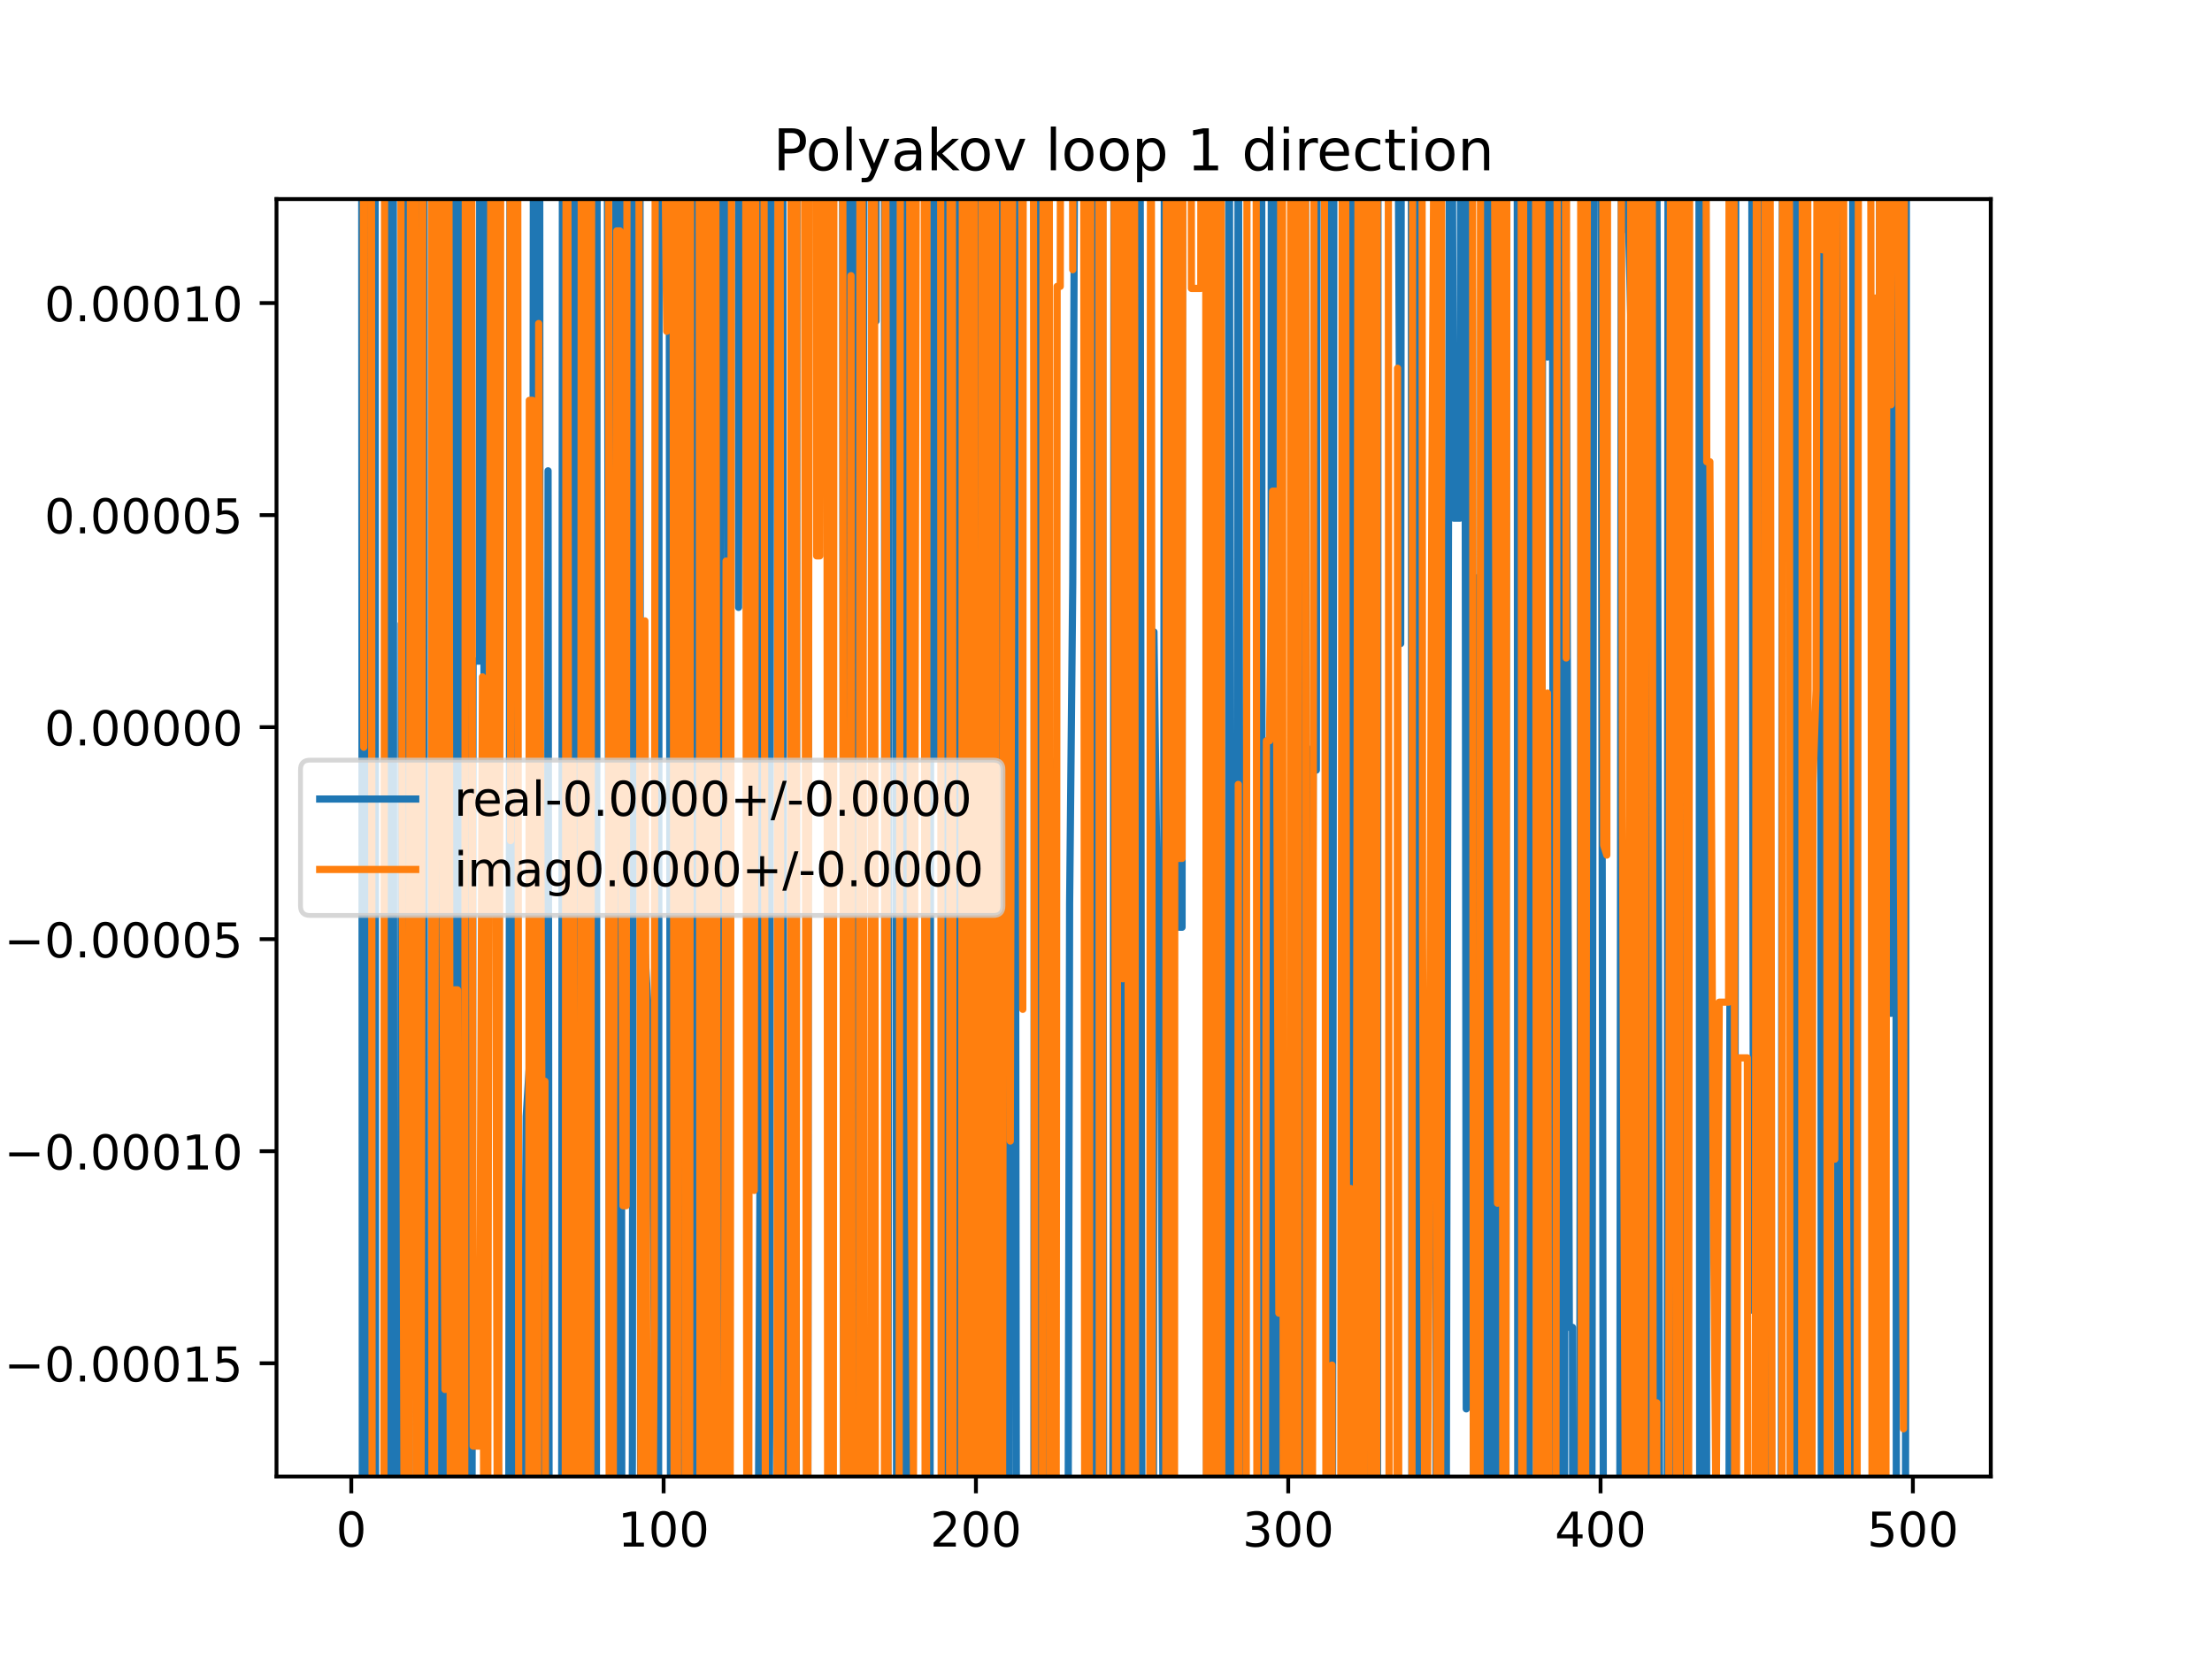<?xml version="1.0" encoding="utf-8" standalone="no"?>
<!DOCTYPE svg PUBLIC "-//W3C//DTD SVG 1.1//EN"
  "http://www.w3.org/Graphics/SVG/1.1/DTD/svg11.dtd">
<!-- Created with matplotlib (https://matplotlib.org/) -->
<svg height="345.6pt" version="1.1" viewBox="0 0 460.8 345.6" width="460.8pt" xmlns="http://www.w3.org/2000/svg" xmlns:xlink="http://www.w3.org/1999/xlink">
 <defs>
  <style type="text/css">
*{stroke-linecap:butt;stroke-linejoin:round;}
  </style>
 </defs>
 <g id="figure_1">
  <g id="patch_1">
   <path d="M 0 345.6 
L 460.8 345.6 
L 460.8 0 
L 0 0 
z
" style="fill:#ffffff;"/>
  </g>
  <g id="axes_1">
   <g id="patch_2">
    <path d="M 57.6 307.584 
L 414.72 307.584 
L 414.72 41.472 
L 57.6 41.472 
z
" style="fill:#ffffff;"/>
   </g>
   <g id="matplotlib.axis_1">
    <g id="xtick_1">
     <g id="line2d_1">
      <defs>
       <path d="M 0 0 
L 0 3.5 
" id="med8525b080" style="stroke:#000000;stroke-width:0.8;"/>
      </defs>
      <g>
       <use style="stroke:#000000;stroke-width:0.8;" x="73.182" xlink:href="#med8525b080" y="307.584"/>
      </g>
     </g>
     <g id="text_1">
      <!-- 0 -->
      <defs>
       <path d="M 31.781 66.406 
Q 24.172 66.406 20.328 58.906 
Q 16.5 51.422 16.5 36.375 
Q 16.5 21.391 20.328 13.891 
Q 24.172 6.391 31.781 6.391 
Q 39.453 6.391 43.281 13.891 
Q 47.125 21.391 47.125 36.375 
Q 47.125 51.422 43.281 58.906 
Q 39.453 66.406 31.781 66.406 
z
M 31.781 74.219 
Q 44.047 74.219 50.516 64.516 
Q 56.984 54.828 56.984 36.375 
Q 56.984 17.969 50.516 8.266 
Q 44.047 -1.422 31.781 -1.422 
Q 19.531 -1.422 13.062 8.266 
Q 6.594 17.969 6.594 36.375 
Q 6.594 54.828 13.062 64.516 
Q 19.531 74.219 31.781 74.219 
z
" id="DejaVuSans-48"/>
      </defs>
      <g transform="translate(70.001 322.182)scale(0.1 -0.1)">
       <use xlink:href="#DejaVuSans-48"/>
      </g>
     </g>
    </g>
    <g id="xtick_2">
     <g id="line2d_2">
      <g>
       <use style="stroke:#000000;stroke-width:0.8;" x="138.243" xlink:href="#med8525b080" y="307.584"/>
      </g>
     </g>
     <g id="text_2">
      <!-- 100 -->
      <defs>
       <path d="M 12.406 8.297 
L 28.516 8.297 
L 28.516 63.922 
L 10.984 60.406 
L 10.984 69.391 
L 28.422 72.906 
L 38.281 72.906 
L 38.281 8.297 
L 54.391 8.297 
L 54.391 0 
L 12.406 0 
z
" id="DejaVuSans-49"/>
      </defs>
      <g transform="translate(128.699 322.182)scale(0.1 -0.1)">
       <use xlink:href="#DejaVuSans-49"/>
       <use x="63.623" xlink:href="#DejaVuSans-48"/>
       <use x="127.246" xlink:href="#DejaVuSans-48"/>
      </g>
     </g>
    </g>
    <g id="xtick_3">
     <g id="line2d_3">
      <g>
       <use style="stroke:#000000;stroke-width:0.8;" x="203.304" xlink:href="#med8525b080" y="307.584"/>
      </g>
     </g>
     <g id="text_3">
      <!-- 200 -->
      <defs>
       <path d="M 19.188 8.297 
L 53.609 8.297 
L 53.609 0 
L 7.328 0 
L 7.328 8.297 
Q 12.938 14.109 22.625 23.891 
Q 32.328 33.688 34.812 36.531 
Q 39.547 41.844 41.422 45.531 
Q 43.312 49.219 43.312 52.781 
Q 43.312 58.594 39.234 62.25 
Q 35.156 65.922 28.609 65.922 
Q 23.969 65.922 18.812 64.312 
Q 13.672 62.703 7.812 59.422 
L 7.812 69.391 
Q 13.766 71.781 18.938 73 
Q 24.125 74.219 28.422 74.219 
Q 39.75 74.219 46.484 68.547 
Q 53.219 62.891 53.219 53.422 
Q 53.219 48.922 51.531 44.891 
Q 49.859 40.875 45.406 35.406 
Q 44.188 33.984 37.641 27.219 
Q 31.109 20.453 19.188 8.297 
z
" id="DejaVuSans-50"/>
      </defs>
      <g transform="translate(193.76 322.182)scale(0.1 -0.1)">
       <use xlink:href="#DejaVuSans-50"/>
       <use x="63.623" xlink:href="#DejaVuSans-48"/>
       <use x="127.246" xlink:href="#DejaVuSans-48"/>
      </g>
     </g>
    </g>
    <g id="xtick_4">
     <g id="line2d_4">
      <g>
       <use style="stroke:#000000;stroke-width:0.8;" x="268.365" xlink:href="#med8525b080" y="307.584"/>
      </g>
     </g>
     <g id="text_4">
      <!-- 300 -->
      <defs>
       <path d="M 40.578 39.312 
Q 47.656 37.797 51.625 33 
Q 55.609 28.219 55.609 21.188 
Q 55.609 10.406 48.188 4.484 
Q 40.766 -1.422 27.094 -1.422 
Q 22.516 -1.422 17.656 -0.516 
Q 12.797 0.391 7.625 2.203 
L 7.625 11.719 
Q 11.719 9.328 16.594 8.109 
Q 21.484 6.891 26.812 6.891 
Q 36.078 6.891 40.938 10.547 
Q 45.797 14.203 45.797 21.188 
Q 45.797 27.641 41.281 31.266 
Q 36.766 34.906 28.719 34.906 
L 20.219 34.906 
L 20.219 43.016 
L 29.109 43.016 
Q 36.375 43.016 40.234 45.922 
Q 44.094 48.828 44.094 54.297 
Q 44.094 59.906 40.109 62.906 
Q 36.141 65.922 28.719 65.922 
Q 24.656 65.922 20.016 65.031 
Q 15.375 64.156 9.812 62.312 
L 9.812 71.094 
Q 15.438 72.656 20.344 73.438 
Q 25.25 74.219 29.594 74.219 
Q 40.828 74.219 47.359 69.109 
Q 53.906 64.016 53.906 55.328 
Q 53.906 49.266 50.438 45.094 
Q 46.969 40.922 40.578 39.312 
z
" id="DejaVuSans-51"/>
      </defs>
      <g transform="translate(258.821 322.182)scale(0.1 -0.1)">
       <use xlink:href="#DejaVuSans-51"/>
       <use x="63.623" xlink:href="#DejaVuSans-48"/>
       <use x="127.246" xlink:href="#DejaVuSans-48"/>
      </g>
     </g>
    </g>
    <g id="xtick_5">
     <g id="line2d_5">
      <g>
       <use style="stroke:#000000;stroke-width:0.8;" x="333.426" xlink:href="#med8525b080" y="307.584"/>
      </g>
     </g>
     <g id="text_5">
      <!-- 400 -->
      <defs>
       <path d="M 37.797 64.312 
L 12.891 25.391 
L 37.797 25.391 
z
M 35.203 72.906 
L 47.609 72.906 
L 47.609 25.391 
L 58.016 25.391 
L 58.016 17.188 
L 47.609 17.188 
L 47.609 0 
L 37.797 0 
L 37.797 17.188 
L 4.891 17.188 
L 4.891 26.703 
z
" id="DejaVuSans-52"/>
      </defs>
      <g transform="translate(323.882 322.182)scale(0.1 -0.1)">
       <use xlink:href="#DejaVuSans-52"/>
       <use x="63.623" xlink:href="#DejaVuSans-48"/>
       <use x="127.246" xlink:href="#DejaVuSans-48"/>
      </g>
     </g>
    </g>
    <g id="xtick_6">
     <g id="line2d_6">
      <g>
       <use style="stroke:#000000;stroke-width:0.8;" x="398.487" xlink:href="#med8525b080" y="307.584"/>
      </g>
     </g>
     <g id="text_6">
      <!-- 500 -->
      <defs>
       <path d="M 10.797 72.906 
L 49.516 72.906 
L 49.516 64.594 
L 19.828 64.594 
L 19.828 46.734 
Q 21.969 47.469 24.109 47.828 
Q 26.266 48.188 28.422 48.188 
Q 40.625 48.188 47.75 41.5 
Q 54.891 34.812 54.891 23.391 
Q 54.891 11.625 47.562 5.094 
Q 40.234 -1.422 26.906 -1.422 
Q 22.312 -1.422 17.547 -0.641 
Q 12.797 0.141 7.719 1.703 
L 7.719 11.625 
Q 12.109 9.234 16.797 8.062 
Q 21.484 6.891 26.703 6.891 
Q 35.156 6.891 40.078 11.328 
Q 45.016 15.766 45.016 23.391 
Q 45.016 31 40.078 35.438 
Q 35.156 39.891 26.703 39.891 
Q 22.75 39.891 18.812 39.016 
Q 14.891 38.141 10.797 36.281 
z
" id="DejaVuSans-53"/>
      </defs>
      <g transform="translate(388.944 322.182)scale(0.1 -0.1)">
       <use xlink:href="#DejaVuSans-53"/>
       <use x="63.623" xlink:href="#DejaVuSans-48"/>
       <use x="127.246" xlink:href="#DejaVuSans-48"/>
      </g>
     </g>
    </g>
   </g>
   <g id="matplotlib.axis_2">
    <g id="ytick_1">
     <g id="line2d_7">
      <defs>
       <path d="M 0 0 
L -3.5 0 
" id="m24b469f196" style="stroke:#000000;stroke-width:0.8;"/>
      </defs>
      <g>
       <use style="stroke:#000000;stroke-width:0.8;" x="57.6" xlink:href="#m24b469f196" y="283.993"/>
      </g>
     </g>
     <g id="text_7">
      <!-- −0.00015 -->
      <defs>
       <path d="M 10.594 35.5 
L 73.188 35.5 
L 73.188 27.203 
L 10.594 27.203 
z
" id="DejaVuSans-8722"/>
       <path d="M 10.688 12.406 
L 21 12.406 
L 21 0 
L 10.688 0 
z
" id="DejaVuSans-46"/>
      </defs>
      <g transform="translate(0.867 287.793)scale(0.1 -0.1)">
       <use xlink:href="#DejaVuSans-8722"/>
       <use x="83.789" xlink:href="#DejaVuSans-48"/>
       <use x="147.412" xlink:href="#DejaVuSans-46"/>
       <use x="179.199" xlink:href="#DejaVuSans-48"/>
       <use x="242.822" xlink:href="#DejaVuSans-48"/>
       <use x="306.445" xlink:href="#DejaVuSans-48"/>
       <use x="370.068" xlink:href="#DejaVuSans-49"/>
       <use x="433.691" xlink:href="#DejaVuSans-53"/>
      </g>
     </g>
    </g>
    <g id="ytick_2">
     <g id="line2d_8">
      <g>
       <use style="stroke:#000000;stroke-width:0.8;" x="57.6" xlink:href="#m24b469f196" y="239.821"/>
      </g>
     </g>
     <g id="text_8">
      <!-- −0.00010 -->
      <g transform="translate(0.867 243.62)scale(0.1 -0.1)">
       <use xlink:href="#DejaVuSans-8722"/>
       <use x="83.789" xlink:href="#DejaVuSans-48"/>
       <use x="147.412" xlink:href="#DejaVuSans-46"/>
       <use x="179.199" xlink:href="#DejaVuSans-48"/>
       <use x="242.822" xlink:href="#DejaVuSans-48"/>
       <use x="306.445" xlink:href="#DejaVuSans-48"/>
       <use x="370.068" xlink:href="#DejaVuSans-49"/>
       <use x="433.691" xlink:href="#DejaVuSans-48"/>
      </g>
     </g>
    </g>
    <g id="ytick_3">
     <g id="line2d_9">
      <g>
       <use style="stroke:#000000;stroke-width:0.8;" x="57.6" xlink:href="#m24b469f196" y="195.648"/>
      </g>
     </g>
     <g id="text_9">
      <!-- −0.00005 -->
      <g transform="translate(0.867 199.447)scale(0.1 -0.1)">
       <use xlink:href="#DejaVuSans-8722"/>
       <use x="83.789" xlink:href="#DejaVuSans-48"/>
       <use x="147.412" xlink:href="#DejaVuSans-46"/>
       <use x="179.199" xlink:href="#DejaVuSans-48"/>
       <use x="242.822" xlink:href="#DejaVuSans-48"/>
       <use x="306.445" xlink:href="#DejaVuSans-48"/>
       <use x="370.068" xlink:href="#DejaVuSans-48"/>
       <use x="433.691" xlink:href="#DejaVuSans-53"/>
      </g>
     </g>
    </g>
    <g id="ytick_4">
     <g id="line2d_10">
      <g>
       <use style="stroke:#000000;stroke-width:0.8;" x="57.6" xlink:href="#m24b469f196" y="151.476"/>
      </g>
     </g>
     <g id="text_10">
      <!-- 0.00000 -->
      <g transform="translate(9.247 155.275)scale(0.1 -0.1)">
       <use xlink:href="#DejaVuSans-48"/>
       <use x="63.623" xlink:href="#DejaVuSans-46"/>
       <use x="95.41" xlink:href="#DejaVuSans-48"/>
       <use x="159.033" xlink:href="#DejaVuSans-48"/>
       <use x="222.656" xlink:href="#DejaVuSans-48"/>
       <use x="286.279" xlink:href="#DejaVuSans-48"/>
       <use x="349.902" xlink:href="#DejaVuSans-48"/>
      </g>
     </g>
    </g>
    <g id="ytick_5">
     <g id="line2d_11">
      <g>
       <use style="stroke:#000000;stroke-width:0.8;" x="57.6" xlink:href="#m24b469f196" y="107.303"/>
      </g>
     </g>
     <g id="text_11">
      <!-- 0.00005 -->
      <g transform="translate(9.247 111.102)scale(0.1 -0.1)">
       <use xlink:href="#DejaVuSans-48"/>
       <use x="63.623" xlink:href="#DejaVuSans-46"/>
       <use x="95.41" xlink:href="#DejaVuSans-48"/>
       <use x="159.033" xlink:href="#DejaVuSans-48"/>
       <use x="222.656" xlink:href="#DejaVuSans-48"/>
       <use x="286.279" xlink:href="#DejaVuSans-48"/>
       <use x="349.902" xlink:href="#DejaVuSans-53"/>
      </g>
     </g>
    </g>
    <g id="ytick_6">
     <g id="line2d_12">
      <g>
       <use style="stroke:#000000;stroke-width:0.8;" x="57.6" xlink:href="#m24b469f196" y="63.13"/>
      </g>
     </g>
     <g id="text_12">
      <!-- 0.00010 -->
      <g transform="translate(9.247 66.93)scale(0.1 -0.1)">
       <use xlink:href="#DejaVuSans-48"/>
       <use x="63.623" xlink:href="#DejaVuSans-46"/>
       <use x="95.41" xlink:href="#DejaVuSans-48"/>
       <use x="159.033" xlink:href="#DejaVuSans-48"/>
       <use x="222.656" xlink:href="#DejaVuSans-48"/>
       <use x="286.279" xlink:href="#DejaVuSans-49"/>
       <use x="349.902" xlink:href="#DejaVuSans-48"/>
      </g>
     </g>
    </g>
   </g>
   <g id="line2d_13">
    <path clip-path="url(#pf7314d7f8f)" d="M 74.463 -1 
L 74.483 26.223 
L 74.519 -1 
M 75.34 -1 
L 75.494 346.6 
M 76.093 346.6 
L 76.257 -1 
M 76.838 -1 
L 77.086 231.935 
L 77.2 -1 
M 78.131 -1 
L 78.256 346.6 
M 80.174 346.6 
L 80.339 223.188 
L 80.518 346.6 
M 81.128 346.6 
L 81.276 -1 
M 81.931 -1 
L 82.05 346.6 
M 83.439 346.6 
L 83.592 129.947 
L 84.061 346.6 
M 84.352 346.6 
L 84.808 -1 
M 84.957 -1 
L 85.296 346.6 
M 87.239 346.6 
L 87.387 -1 
M 88.329 -1 
L 88.43 346.6 
M 89.871 346.6 
L 90.064 -1 
M 91.303 -1 
L 91.523 346.6 
M 92.509 346.6 
L 92.7 139.36 
L 92.903 346.6 
M 94.126 346.6 
L 94.315 -1 
M 95.548 -1 
L 95.685 346.6 
M 96.635 346.6 
L 96.833 -1 
M 97.598 -1 
L 97.76 346.6 
M 98.296 346.6 
L 98.556 137.725 
L 99.857 137.725 
L 99.957 -1 
M 100.769 -1 
L 100.888 346.6 
M 101.395 346.6 
L 101.499 -1 
M 103.612 -1 
L 103.761 302.514 
L 104.411 337.564 
L 104.42 346.6 
M 105.967 346.6 
L 106.276 -1 
M 106.936 -1 
L 107.014 12.348 
L 107.441 346.6 
M 108.236 346.6 
L 108.315 322.402 
L 108.966 322.402 
L 109.616 232.576 
L 110.267 222.177 
L 110.918 222.177 
L 111.147 -1 
M 112.418 -1 
L 112.586 346.6 
M 113.977 346.6 
L 114.171 98.082 
L 114.412 346.6 
M 116.994 346.6 
L 117.176 -1 
M 118.757 -1 
L 119.005 346.6 
M 119.604 346.6 
L 119.757 -1 
M 120.317 -1 
L 120.481 346.6 
M 122.423 346.6 
L 122.537 -1 
M 123.417 -1 
L 123.622 346.6 
M 124.221 346.6 
L 124.415 -1 
M 126.467 -1 
L 127.067 346.6 
M 128.104 346.6 
L 128.303 -1 
M 129.331 -1 
L 129.545 346.6 
M 131.508 346.6 
L 131.737 304.28 
L 131.95 -1 
M 133.313 -1 
L 133.466 346.6 
M 134.193 346.6 
L 134.339 197.904 
L 134.99 209.793 
L 135.641 209.793 
L 136.291 277.356 
L 136.352 346.6 
M 137.186 346.6 
L 137.312 -1 
M 139.368 -1 
L 139.707 346.6 
M 141.385 346.6 
L 141.496 192.931 
L 142.147 76.354 
L 142.33 346.6 
M 144.005 346.6 
L 144.099 324.279 
L 144.214 346.6 
M 144.875 346.6 
L 145.297 -1 
M 145.494 -1 
L 145.88 346.6 
M 146.214 346.6 
L 146.586 -1 
M 146.892 -1 
L 147.439 346.6 
M 150.014 346.6 
L 150.26 -1 
M 151.612 -1 
L 151.84 346.6 
M 151.957 346.6 
L 152.132 -1 
M 153.772 -1 
L 153.858 126.529 
L 154.055 -1 
M 155.654 -1 
L 155.81 282.866 
L 155.999 346.6 
M 157.853 346.6 
L 158.412 224.71 
L 158.7 -1 
M 159.328 -1 
L 159.653 346.6 
M 160.073 346.6 
L 160.364 294.244 
L 160.555 -1 
M 162.031 -1 
L 162.21 346.6 
M 162.512 346.6 
L 162.845 -1 
M 163.057 -1 
L 163.305 346.6 
M 164.739 346.6 
L 164.918 5.313 
L 165.216 346.6 
M 165.82 346.6 
L 166.037 -1 
M 167.82 -1 
L 168.07 346.6 
M 168.266 346.6 
L 168.501 -1 
M 175.52 -1 
L 175.777 346.6 
M 176.138 346.6 
L 176.341 -1 
M 177.667 -1 
L 177.927 346.6 
M 179.14 346.6 
L 179.882 86.739 
L 180.045 -1 
M 182.296 -1 
L 182.485 66.897 
L 182.528 -1 
M 184.244 -1 
L 184.367 346.6 
M 184.859 346.6 
L 185.087 240.458 
L 185.193 -1 
M 186.614 -1 
L 186.781 346.6 
M 187.662 346.6 
L 187.69 322.752 
L 187.733 346.6 
M 188.584 346.6 
L 188.84 -1 
M 189.104 -1 
L 189.297 346.6 
M 193.733 346.6 
L 193.94 -1 
M 194.671 -1 
L 194.846 157.683 
L 195.497 157.683 
L 195.642 -1 
M 196.466 -1 
L 196.667 346.6 
M 196.877 346.6 
L 196.997 -1 
M 197.892 -1 
L 198.01 346.6 
M 198.914 346.6 
L 199.036 -1 
M 200.331 -1 
L 200.446 346.6 
M 200.933 346.6 
L 201.037 -1 
M 202.351 -1 
L 202.563 346.6 
M 203.461 346.6 
L 203.937 -1 
M 205.63 -1 
L 205.762 346.6 
M 206.995 346.6 
L 207.183 -1 
M 208.391 -1 
L 208.765 346.6 
M 210.179 346.6 
L 210.273 -1 
M 211.338 -1 
L 211.764 346.6 
M 215.361 346.6 
L 215.51 -1 
M 215.833 -1 
L 215.995 346.6 
M 217.394 346.6 
L 217.505 -1 
M 217.879 -1 
L 218.137 346.6 
M 218.584 346.6 
L 218.919 158.569 
L 219.343 346.6 
M 222.444 346.6 
L 222.822 188.203 
L 223.473 121.334 
L 223.992 -1 
M 227.421 -1 
L 227.93 346.6 
M 228.081 346.6 
L 228.363 -1 
M 229.673 -1 
L 229.933 346.6 
M 231.693 346.6 
L 231.931 253.348 
L 232.077 -1 
M 233.612 -1 
L 234 346.6 
M 234.94 346.6 
L 235.157 -1 
M 235.28 -1 
L 235.835 254.128 
L 235.956 -1 
M 237.476 -1 
L 237.922 346.6 
M 240.275 346.6 
L 240.389 131.639 
L 241.04 184.182 
L 241.69 184.182 
L 242.341 330.811 
L 242.572 -1 
M 243.231 -1 
L 243.37 346.6 
M 243.876 346.6 
L 243.996 -1 
M 244.914 -1 
L 244.943 40.303 
L 245.594 193.157 
L 246.244 193.157 
L 246.339 -1 
M 248.178 -1 
L 248.196 31.019 
L 250.148 31.019 
L 250.173 -1 
M 251.211 -1 
L 251.386 346.6 
M 251.565 346.6 
L 251.887 -1 
M 253.405 -1 
L 253.768 346.6 
M 255.843 346.6 
L 255.975 -1 
M 256.089 -1 
L 256.475 346.6 
M 257.512 346.6 
L 257.955 0.082 
L 258.537 346.6 
M 258.77 346.6 
L 259.257 224.453 
L 259.439 346.6 
M 262.045 346.6 
L 262.182 -1 
M 262.827 -1 
L 262.96 346.6 
M 264.695 346.6 
L 264.858 -1 
M 265.988 -1 
L 266.132 346.6 
M 266.71 346.6 
L 266.863 -1 
M 269.125 -1 
L 269.369 346.6 
M 271.105 346.6 
L 271.412 -1 
M 271.902 -1 
L 272.269 299.483 
L 272.438 346.6 
M 273.188 346.6 
L 273.57 155.695 
L 274.221 160.433 
L 274.417 -1 
M 276.332 -1 
L 276.823 307.968 
L 277.004 346.6 
M 277.569 346.6 
L 277.899 -1 
M 279.682 -1 
L 279.934 346.6 
M 280.256 346.6 
L 280.574 -1 
M 280.847 -1 
L 281.098 346.6 
M 281.749 346.6 
L 282.077 -1 
M 283.139 -1 
L 283.329 286.109 
L 283.586 -1 
M 284.576 -1 
L 285.06 346.6 
M 285.379 346.6 
L 285.593 -1 
M 286.09 -1 
L 286.191 346.6 
M 286.965 346.6 
L 287.063 -1 
M 291.123 -1 
L 291.137 0.295 
L 291.787 134.063 
L 291.938 -1 
M 293.991 -1 
L 294.141 346.6 
M 295.382 346.6 
L 295.588 -1 
M 295.942 -1 
L 296.409 346.6 
M 299.112 346.6 
L 299.36 -1 
M 299.929 -1 
L 300.365 346.6 
M 301.224 346.6 
L 301.546 185.516 
L 302.039 -1 
M 302.428 -1 
L 302.848 107.948 
L 304.149 107.948 
L 304.326 -1 
M 305.123 -1 
L 305.45 293.496 
L 305.917 -1 
M 306.504 -1 
L 306.751 69.658 
L 306.966 346.6 
M 307.865 346.6 
L 308.052 120.234 
L 308.213 346.6 
M 309.62 346.6 
L 309.754 -1 
M 310.947 -1 
L 311.103 346.6 
M 311.566 346.6 
L 311.767 -1 
M 312.686 -1 
L 312.833 346.6 
M 313.699 346.6 
L 313.852 -1 
M 316.061 -1 
L 316.193 346.6 
M 316.898 346.6 
L 317.059 -1 
M 318.214 -1 
L 318.381 346.6 
M 318.583 346.6 
L 318.834 -1 
M 320.691 -1 
L 321.065 306.256 
L 321.407 -1 
M 322.226 -1 
L 322.366 74.385 
L 322.464 -1 
M 323.376 -1 
L 323.667 343.554 
L 323.959 -1 
M 325.236 -1 
L 325.48 346.6 
M 325.886 346.6 
L 326.27 60.921 
L 326.92 276.505 
L 327.571 276.505 
L 327.653 346.6 
M 329.039 346.6 
L 329.478 -1 
M 329.538 -1 
L 329.693 346.6 
M 331.573 346.6 
L 332.068 -1 
M 333.456 -1 
L 334.055 346.6 
M 337.403 346.6 
L 337.795 -1 
M 338.482 -1 
L 338.631 47.804 
L 339.282 47.804 
L 339.932 74.414 
L 340.541 346.6 
M 341.763 346.6 
L 342.028 -1 
M 342.901 -1 
L 343.094 346.6 
M 343.279 346.6 
L 343.478 -1 
M 344.202 -1 
L 344.404 346.6 
M 344.682 346.6 
L 345.137 16.098 
L 345.779 346.6 
M 347.308 346.6 
L 347.494 -1 
M 347.992 -1 
L 348.184 346.6 
M 348.589 346.6 
L 348.772 -1 
M 349.378 -1 
L 349.609 346.6 
M 351.254 346.6 
L 351.447 -1 
M 353.916 -1 
L 354.094 346.6 
M 354.378 346.6 
L 354.533 -1 
M 355.344 -1 
L 355.535 346.6 
M 360.125 346.6 
L 360.747 -1 
M 360.757 -1 
L 361.402 308.302 
L 361.614 -1 
M 364.879 -1 
L 365.306 273.069 
L 365.657 -1 
M 366.186 -1 
L 366.526 346.6 
M 366.665 346.6 
L 366.905 -1 
M 367.754 -1 
L 367.909 159.156 
L 368.219 346.6 
M 371.054 346.6 
L 371.333 -1 
M 373.24 -1 
L 373.651 346.6 
M 373.909 346.6 
L 374.415 11.304 
L 375.065 11.304 
L 375.158 -1 
M 379.189 -1 
L 379.438 346.6 
M 379.99 346.6 
L 380.27 155.171 
L 380.921 66.256 
L 381.205 346.6 
M 382.756 346.6 
L 382.873 44.904 
L 383.128 346.6 
M 383.766 346.6 
L 383.946 -1 
M 385.935 -1 
L 386.104 346.6 
M 391.421 346.6 
L 391.569 -1 
M 392.434 -1 
L 392.596 346.6 
M 392.692 346.6 
L 392.966 -1 
M 393.708 -1 
L 393.933 211.092 
L 394.091 -1 
M 394.891 -1 
L 395.054 346.6 
M 396.936 346.6 
L 397.152 -1 
L 397.152 -1 
" style="fill:none;stroke:#1f77b4;stroke-linecap:square;stroke-width:1.5;"/>
   </g>
   <g id="line2d_14">
    <path clip-path="url(#pf7314d7f8f)" d="M 75.683 -1 
L 75.785 155.665 
L 75.918 -1 
M 77.366 -1 
L 77.531 346.6 
M 79.955 346.6 
L 80.132 -1 
M 83.484 -1 
L 83.592 99.917 
L 84.257 346.6 
M 85.205 346.6 
L 85.536 -1 
M 86.52 -1 
L 86.805 346.6 
M 87.66 346.6 
L 88.127 -1 
M 89.887 -1 
L 89.993 346.6 
M 90.482 346.6 
L 90.896 -1 
M 91.863 -1 
L 92.05 149.98 
L 92.7 289.453 
L 93.137 -1 
M 93.491 -1 
L 93.834 346.6 
M 94.358 346.6 
L 94.652 206.208 
L 95.303 206.208 
L 95.891 346.6 
M 96.795 346.6 
L 96.954 -1 
M 98.24 -1 
L 98.556 301.252 
L 99.857 301.252 
L 100.508 141.003 
L 100.797 346.6 
M 101.561 346.6 
L 101.809 188.852 
L 102.351 -1 
M 102.638 -1 
L 103.11 99.256 
L 103.644 346.6 
M 103.841 346.6 
L 104.351 -1 
M 106.255 -1 
L 106.363 175.118 
L 106.794 -1 
M 107.83 -1 
L 108.078 346.6 
M 110.139 346.6 
L 110.267 83.403 
L 110.918 83.403 
L 111.145 346.6 
M 111.982 346.6 
L 112.219 67.396 
L 112.869 225.242 
L 113.52 225.242 
L 113.682 346.6 
M 117.739 346.6 
L 117.938 -1 
M 118.269 -1 
L 118.553 346.6 
M 119.069 346.6 
L 119.375 158.689 
L 119.787 346.6 
M 120.923 346.6 
L 121.109 -1 
M 122.164 -1 
L 122.323 346.6 
M 123.048 346.6 
L 123.267 -1 
M 126.761 -1 
L 126.922 346.6 
M 127.725 346.6 
L 127.833 233.596 
L 128.484 48.105 
L 129.135 48.105 
L 129.785 251.176 
L 130.436 251.176 
L 130.641 -1 
M 133.058 -1 
L 133.563 346.6 
M 133.874 346.6 
L 134.339 129.338 
L 134.895 346.6 
M 135.867 346.6 
L 136.291 276.369 
L 136.514 -1 
M 137.587 -1 
L 137.593 3.881 
L 138.243 3.881 
L 138.894 69.012 
L 138.974 -1 
M 140.192 -1 
L 140.195 1.624 
L 140.455 346.6 
M 141.133 346.6 
L 141.326 -1 
M 142.552 -1 
L 142.753 346.6 
M 143.644 346.6 
L 143.866 -1 
M 145.64 -1 
L 145.842 346.6 
M 146.245 346.6 
L 146.433 -1 
M 147.267 -1 
L 147.651 346.6 
M 148.205 346.6 
L 148.424 -1 
M 149.077 -1 
L 149.511 346.6 
M 150.84 346.6 
L 151.255 116.882 
L 151.617 346.6 
M 152.083 346.6 
L 152.418 -1 
M 154.358 -1 
L 154.508 10.713 
L 154.538 -1 
M 155.336 -1 
L 155.587 346.6 
M 155.972 346.6 
L 156.156 -1 
M 156.915 -1 
L 157.111 247.981 
L 157.5 -1 
M 159.134 -1 
L 159.461 346.6 
M 161.833 346.6 
L 162.097 -1 
M 162.497 -1 
L 162.716 346.6 
M 164.635 346.6 
L 164.795 -1 
M 165.092 -1 
L 165.318 346.6 
M 165.813 346.6 
L 166.033 -1 
M 167.559 -1 
L 168.051 346.6 
M 168.252 346.6 
L 168.581 -1 
M 170.003 -1 
L 170.123 115.798 
L 170.774 115.798 
L 170.961 -1 
M 172.236 -1 
L 172.431 346.6 
M 173.585 346.6 
L 173.724 -1 
M 175.552 -1 
L 175.765 346.6 
M 176.879 346.6 
L 177.28 57.426 
L 177.568 346.6 
M 178.991 346.6 
L 179.157 -1 
M 179.53 -1 
L 179.882 182.828 
L 180.026 346.6 
M 181.435 346.6 
L 181.587 -1 
M 182.159 -1 
L 182.359 346.6 
M 184.224 346.6 
L 184.421 -1 
M 184.482 -1 
L 185.057 346.6 
M 187.275 346.6 
L 187.582 -1 
M 189.499 -1 
L 189.641 219.1 
L 190.292 307.278 
L 190.952 -1 
M 192.522 -1 
L 192.736 346.6 
M 192.996 346.6 
L 193.133 -1 
M 194.177 -1 
L 194.196 30.63 
L 194.213 -1 
M 195.946 -1 
L 196.078 346.6 
M 197.811 346.6 
L 197.929 -1 
M 198.383 -1 
L 198.581 346.6 
M 200.306 346.6 
L 200.49 -1 
M 200.947 -1 
L 201.16 346.6 
M 202.263 346.6 
L 202.397 -1 
M 202.902 -1 
L 203.032 346.6 
M 204.218 346.6 
L 204.565 -1 
M 205.299 -1 
L 205.67 346.6 
M 206.208 346.6 
L 206.557 89.881 
L 206.83 -1 
M 207.333 -1 
L 207.678 346.6 
M 208.807 346.6 
L 209.216 -1 
M 210.31 -1 
L 210.461 237.705 
L 211.046 -1 
M 212.825 -1 
L 213.063 210.26 
L 213.161 -1 
M 215.26 -1 
L 215.618 346.6 
M 217.146 346.6 
L 217.293 -1 
M 218.571 -1 
L 218.719 346.6 
M 219.993 346.6 
L 220.22 59.659 
L 220.871 59.659 
L 220.954 -1 
M 223.38 -1 
L 223.473 56.187 
L 223.538 -1 
M 225.744 -1 
L 225.98 346.6 
M 226.881 346.6 
L 227.264 -1 
M 228.924 -1 
L 229.012 346.6 
M 229.7 346.6 
L 229.803 -1 
M 232.065 -1 
L 232.431 346.6 
M 232.683 346.6 
L 232.93 -1 
M 233.672 -1 
L 233.883 203.9 
L 234.069 -1 
M 234.881 -1 
L 235.117 346.6 
M 235.232 346.6 
L 235.402 -1 
M 236.318 -1 
L 236.606 346.6 
M 239.503 346.6 
L 239.687 -1 
M 239.819 -1 
L 240.107 346.6 
M 242.845 346.6 
L 242.976 -1 
M 243.556 -1 
L 243.642 5.318 
L 243.816 346.6 
M 244.655 346.6 
L 244.79 -1 
M 245.39 -1 
L 245.594 178.819 
L 246.244 178.819 
L 246.443 -1 
M 248.112 -1 
L 248.196 60.082 
L 250.148 60.082 
L 250.194 -1 
M 251.163 -1 
L 251.321 346.6 
M 251.696 346.6 
L 252 -1 
M 252.164 -1 
L 252.357 346.6 
M 253.523 346.6 
L 253.677 -1 
M 254.391 -1 
L 254.53 346.6 
M 257.819 346.6 
L 257.955 163.408 
L 258.09 346.6 
M 259.592 346.6 
L 259.787 -1 
M 261.672 -1 
L 261.852 346.6 
M 263.56 346.6 
L 263.811 154.324 
L 264.462 154.324 
L 265.112 102.322 
L 265.763 102.322 
L 266.413 273.556 
L 266.862 -1 
M 267.137 -1 
L 267.343 346.6 
M 268.701 346.6 
L 268.886 -1 
M 269.211 -1 
L 269.49 346.6 
M 270.351 346.6 
L 270.593 -1 
M 271.93 -1 
L 272.176 346.6 
M 273.375 346.6 
L 273.769 -1 
M 275.86 -1 
L 276.254 346.6 
M 277.382 346.6 
L 277.474 284.37 
L 277.535 346.6 
M 279.275 346.6 
L 279.646 -1 
M 280.313 -1 
L 280.567 346.6 
M 281.175 346.6 
L 281.377 247.588 
L 281.551 346.6 
M 282.42 346.6 
L 282.959 -1 
M 283.57 -1 
L 283.945 346.6 
M 284.02 346.6 
L 284.452 -1 
M 285.444 -1 
L 285.595 346.6 
M 286.811 346.6 
L 286.929 -1 
M 289.199 -1 
L 289.384 346.6 
M 290.996 346.6 
L 291.137 76.714 
L 291.414 346.6 
M 294.126 346.6 
L 294.286 -1 
M 296.226 -1 
L 296.341 193.258 
L 296.903 346.6 
M 297.148 346.6 
L 297.643 269.525 
L 298.293 100.999 
L 298.887 -1 
M 298.954 -1 
L 299.325 346.6 
M 300.049 346.6 
L 300.245 237.288 
L 300.332 -1 
M 306.729 -1 
L 306.751 8.013 
L 306.945 346.6 
M 308.322 346.6 
L 308.426 -1 
M 311.279 -1 
L 311.305 17.103 
L 311.956 250.653 
L 312.09 -1 
M 312.944 -1 
L 313.064 346.6 
M 313.663 346.6 
L 313.932 -1 
M 316.882 -1 
L 317.036 346.6 
M 317.274 346.6 
L 317.411 -1 
M 319.879 -1 
L 320.082 346.6 
M 320.756 346.6 
L 320.964 -1 
M 321.159 -1 
L 321.356 346.6 
M 322.209 346.6 
L 322.366 144.386 
L 322.646 346.6 
M 324.09 346.6 
L 324.427 -1 
M 326.073 -1 
L 326.27 137.069 
L 326.374 -1 
M 329.271 -1 
L 329.45 346.6 
M 330.272 346.6 
L 330.728 -1 
M 331.357 -1 
L 331.474 15.188 
L 331.599 -1 
M 333.849 -1 
L 334.077 176.084 
L 334.727 178.133 
L 334.923 -1 
M 337.693 -1 
L 337.981 169.783 
L 338.631 324.086 
L 339.282 324.086 
L 339.766 -1 
M 340.666 -1 
L 340.791 346.6 
M 341.732 346.6 
L 341.874 -1 
M 341.932 -1 
L 342.535 324.71 
L 342.927 -1 
M 344.178 -1 
L 344.398 346.6 
M 344.956 346.6 
L 345.137 292.231 
L 345.195 346.6 
M 347.602 346.6 
L 347.74 180.311 
L 348.055 -1 
M 348.719 -1 
L 349.304 346.6 
M 349.826 346.6 
L 350.026 -1 
M 351.326 -1 
L 351.548 346.6 
M 351.75 346.6 
L 352 -1 
M 355.339 -1 
L 355.547 96.193 
L 356.198 96.193 
L 356.848 239.898 
L 357.499 317.853 
L 358.149 208.778 
L 360.101 208.778 
L 360.214 -1 
M 361.216 -1 
L 361.378 346.6 
M 361.595 346.6 
L 362.053 220.372 
L 364.005 220.372 
L 364.14 346.6 
M 365.653 346.6 
L 365.9 -1 
M 366.038 -1 
L 366.394 346.6 
M 367.58 346.6 
L 367.705 -1 
M 368.706 -1 
L 369.203 346.6 
M 371.189 346.6 
L 371.357 -1 
M 372.765 -1 
L 372.876 346.6 
M 375.306 346.6 
L 375.466 -1 
M 376.561 -1 
L 376.797 346.6 
M 377.433 346.6 
L 377.668 163.314 
L 378.318 143.724 
L 378.573 -1 
M 379.495 -1 
L 379.62 52.03 
L 379.704 -1 
M 380.469 -1 
L 380.664 346.6 
M 381.254 346.6 
L 381.505 -1 
M 381.749 -1 
L 382.222 241.478 
L 382.65 -1 
M 383.978 -1 
L 384.174 89.806 
L 384.996 346.6 
M 386.842 346.6 
L 387.169 -1 
M 389.694 -1 
L 390.008 346.6 
M 390.079 346.6 
L 390.68 62.083 
L 391.193 346.6 
M 391.373 346.6 
L 391.566 -1 
M 392.324 -1 
L 392.484 346.6 
M 392.85 346.6 
L 393.085 -1 
M 393.785 -1 
L 393.933 84.317 
L 394.188 -1 
M 395.346 -1 
L 395.885 180.577 
L 396.535 297.638 
L 396.731 -1 
L 396.731 -1 
" style="fill:none;stroke:#ff7f0e;stroke-linecap:square;stroke-width:1.5;"/>
   </g>
   <g id="patch_3">
    <path d="M 57.6 307.584 
L 57.6 41.472 
" style="fill:none;stroke:#000000;stroke-linecap:square;stroke-linejoin:miter;stroke-width:0.8;"/>
   </g>
   <g id="patch_4">
    <path d="M 414.72 307.584 
L 414.72 41.472 
" style="fill:none;stroke:#000000;stroke-linecap:square;stroke-linejoin:miter;stroke-width:0.8;"/>
   </g>
   <g id="patch_5">
    <path d="M 57.6 307.584 
L 414.72 307.584 
" style="fill:none;stroke:#000000;stroke-linecap:square;stroke-linejoin:miter;stroke-width:0.8;"/>
   </g>
   <g id="patch_6">
    <path d="M 57.6 41.472 
L 414.72 41.472 
" style="fill:none;stroke:#000000;stroke-linecap:square;stroke-linejoin:miter;stroke-width:0.8;"/>
   </g>
   <g id="text_13">
    <!-- Polyakov loop 1 direction -->
    <defs>
     <path d="M 19.672 64.797 
L 19.672 37.406 
L 32.078 37.406 
Q 38.969 37.406 42.719 40.969 
Q 46.484 44.531 46.484 51.125 
Q 46.484 57.672 42.719 61.234 
Q 38.969 64.797 32.078 64.797 
z
M 9.812 72.906 
L 32.078 72.906 
Q 44.344 72.906 50.609 67.359 
Q 56.891 61.812 56.891 51.125 
Q 56.891 40.328 50.609 34.812 
Q 44.344 29.297 32.078 29.297 
L 19.672 29.297 
L 19.672 0 
L 9.812 0 
z
" id="DejaVuSans-80"/>
     <path d="M 30.609 48.391 
Q 23.391 48.391 19.188 42.75 
Q 14.984 37.109 14.984 27.297 
Q 14.984 17.484 19.156 11.844 
Q 23.344 6.203 30.609 6.203 
Q 37.797 6.203 41.984 11.859 
Q 46.188 17.531 46.188 27.297 
Q 46.188 37.016 41.984 42.703 
Q 37.797 48.391 30.609 48.391 
z
M 30.609 56 
Q 42.328 56 49.016 48.375 
Q 55.719 40.766 55.719 27.297 
Q 55.719 13.875 49.016 6.219 
Q 42.328 -1.422 30.609 -1.422 
Q 18.844 -1.422 12.172 6.219 
Q 5.516 13.875 5.516 27.297 
Q 5.516 40.766 12.172 48.375 
Q 18.844 56 30.609 56 
z
" id="DejaVuSans-111"/>
     <path d="M 9.422 75.984 
L 18.406 75.984 
L 18.406 0 
L 9.422 0 
z
" id="DejaVuSans-108"/>
     <path d="M 32.172 -5.078 
Q 28.375 -14.844 24.75 -17.812 
Q 21.141 -20.797 15.094 -20.797 
L 7.906 -20.797 
L 7.906 -13.281 
L 13.188 -13.281 
Q 16.891 -13.281 18.938 -11.516 
Q 21 -9.766 23.484 -3.219 
L 25.094 0.875 
L 2.984 54.688 
L 12.5 54.688 
L 29.594 11.922 
L 46.688 54.688 
L 56.203 54.688 
z
" id="DejaVuSans-121"/>
     <path d="M 34.281 27.484 
Q 23.391 27.484 19.188 25 
Q 14.984 22.516 14.984 16.5 
Q 14.984 11.719 18.141 8.906 
Q 21.297 6.109 26.703 6.109 
Q 34.188 6.109 38.703 11.406 
Q 43.219 16.703 43.219 25.484 
L 43.219 27.484 
z
M 52.203 31.203 
L 52.203 0 
L 43.219 0 
L 43.219 8.297 
Q 40.141 3.328 35.547 0.953 
Q 30.953 -1.422 24.312 -1.422 
Q 15.922 -1.422 10.953 3.297 
Q 6 8.016 6 15.922 
Q 6 25.141 12.172 29.828 
Q 18.359 34.516 30.609 34.516 
L 43.219 34.516 
L 43.219 35.406 
Q 43.219 41.609 39.141 45 
Q 35.062 48.391 27.688 48.391 
Q 23 48.391 18.547 47.266 
Q 14.109 46.141 10.016 43.891 
L 10.016 52.203 
Q 14.938 54.109 19.578 55.047 
Q 24.219 56 28.609 56 
Q 40.484 56 46.344 49.844 
Q 52.203 43.703 52.203 31.203 
z
" id="DejaVuSans-97"/>
     <path d="M 9.078 75.984 
L 18.109 75.984 
L 18.109 31.109 
L 44.922 54.688 
L 56.391 54.688 
L 27.391 29.109 
L 57.625 0 
L 45.906 0 
L 18.109 26.703 
L 18.109 0 
L 9.078 0 
z
" id="DejaVuSans-107"/>
     <path d="M 2.984 54.688 
L 12.5 54.688 
L 29.594 8.797 
L 46.688 54.688 
L 56.203 54.688 
L 35.688 0 
L 23.484 0 
z
" id="DejaVuSans-118"/>
     <path id="DejaVuSans-32"/>
     <path d="M 18.109 8.203 
L 18.109 -20.797 
L 9.078 -20.797 
L 9.078 54.688 
L 18.109 54.688 
L 18.109 46.391 
Q 20.953 51.266 25.266 53.625 
Q 29.594 56 35.594 56 
Q 45.562 56 51.781 48.094 
Q 58.016 40.188 58.016 27.297 
Q 58.016 14.406 51.781 6.484 
Q 45.562 -1.422 35.594 -1.422 
Q 29.594 -1.422 25.266 0.953 
Q 20.953 3.328 18.109 8.203 
z
M 48.688 27.297 
Q 48.688 37.203 44.609 42.844 
Q 40.531 48.484 33.406 48.484 
Q 26.266 48.484 22.188 42.844 
Q 18.109 37.203 18.109 27.297 
Q 18.109 17.391 22.188 11.75 
Q 26.266 6.109 33.406 6.109 
Q 40.531 6.109 44.609 11.75 
Q 48.688 17.391 48.688 27.297 
z
" id="DejaVuSans-112"/>
     <path d="M 45.406 46.391 
L 45.406 75.984 
L 54.391 75.984 
L 54.391 0 
L 45.406 0 
L 45.406 8.203 
Q 42.578 3.328 38.25 0.953 
Q 33.938 -1.422 27.875 -1.422 
Q 17.969 -1.422 11.734 6.484 
Q 5.516 14.406 5.516 27.297 
Q 5.516 40.188 11.734 48.094 
Q 17.969 56 27.875 56 
Q 33.938 56 38.25 53.625 
Q 42.578 51.266 45.406 46.391 
z
M 14.797 27.297 
Q 14.797 17.391 18.875 11.75 
Q 22.953 6.109 30.078 6.109 
Q 37.203 6.109 41.297 11.75 
Q 45.406 17.391 45.406 27.297 
Q 45.406 37.203 41.297 42.844 
Q 37.203 48.484 30.078 48.484 
Q 22.953 48.484 18.875 42.844 
Q 14.797 37.203 14.797 27.297 
z
" id="DejaVuSans-100"/>
     <path d="M 9.422 54.688 
L 18.406 54.688 
L 18.406 0 
L 9.422 0 
z
M 9.422 75.984 
L 18.406 75.984 
L 18.406 64.594 
L 9.422 64.594 
z
" id="DejaVuSans-105"/>
     <path d="M 41.109 46.297 
Q 39.594 47.172 37.812 47.578 
Q 36.031 48 33.891 48 
Q 26.266 48 22.188 43.047 
Q 18.109 38.094 18.109 28.812 
L 18.109 0 
L 9.078 0 
L 9.078 54.688 
L 18.109 54.688 
L 18.109 46.188 
Q 20.953 51.172 25.484 53.578 
Q 30.031 56 36.531 56 
Q 37.453 56 38.578 55.875 
Q 39.703 55.766 41.062 55.516 
z
" id="DejaVuSans-114"/>
     <path d="M 56.203 29.594 
L 56.203 25.203 
L 14.891 25.203 
Q 15.484 15.922 20.484 11.062 
Q 25.484 6.203 34.422 6.203 
Q 39.594 6.203 44.453 7.469 
Q 49.312 8.734 54.109 11.281 
L 54.109 2.781 
Q 49.266 0.734 44.188 -0.344 
Q 39.109 -1.422 33.891 -1.422 
Q 20.797 -1.422 13.156 6.188 
Q 5.516 13.812 5.516 26.812 
Q 5.516 40.234 12.766 48.109 
Q 20.016 56 32.328 56 
Q 43.359 56 49.781 48.891 
Q 56.203 41.797 56.203 29.594 
z
M 47.219 32.234 
Q 47.125 39.594 43.094 43.984 
Q 39.062 48.391 32.422 48.391 
Q 24.906 48.391 20.391 44.141 
Q 15.875 39.891 15.188 32.172 
z
" id="DejaVuSans-101"/>
     <path d="M 48.781 52.594 
L 48.781 44.188 
Q 44.969 46.297 41.141 47.344 
Q 37.312 48.391 33.406 48.391 
Q 24.656 48.391 19.812 42.844 
Q 14.984 37.312 14.984 27.297 
Q 14.984 17.281 19.812 11.734 
Q 24.656 6.203 33.406 6.203 
Q 37.312 6.203 41.141 7.25 
Q 44.969 8.297 48.781 10.406 
L 48.781 2.094 
Q 45.016 0.344 40.984 -0.531 
Q 36.969 -1.422 32.422 -1.422 
Q 20.062 -1.422 12.781 6.344 
Q 5.516 14.109 5.516 27.297 
Q 5.516 40.672 12.859 48.328 
Q 20.219 56 33.016 56 
Q 37.156 56 41.109 55.141 
Q 45.062 54.297 48.781 52.594 
z
" id="DejaVuSans-99"/>
     <path d="M 18.312 70.219 
L 18.312 54.688 
L 36.812 54.688 
L 36.812 47.703 
L 18.312 47.703 
L 18.312 18.016 
Q 18.312 11.328 20.141 9.422 
Q 21.969 7.516 27.594 7.516 
L 36.812 7.516 
L 36.812 0 
L 27.594 0 
Q 17.188 0 13.234 3.875 
Q 9.281 7.766 9.281 18.016 
L 9.281 47.703 
L 2.688 47.703 
L 2.688 54.688 
L 9.281 54.688 
L 9.281 70.219 
z
" id="DejaVuSans-116"/>
     <path d="M 54.891 33.016 
L 54.891 0 
L 45.906 0 
L 45.906 32.719 
Q 45.906 40.484 42.875 44.328 
Q 39.844 48.188 33.797 48.188 
Q 26.516 48.188 22.312 43.547 
Q 18.109 38.922 18.109 30.906 
L 18.109 0 
L 9.078 0 
L 9.078 54.688 
L 18.109 54.688 
L 18.109 46.188 
Q 21.344 51.125 25.703 53.562 
Q 30.078 56 35.797 56 
Q 45.219 56 50.047 50.172 
Q 54.891 44.344 54.891 33.016 
z
" id="DejaVuSans-110"/>
    </defs>
    <g transform="translate(161.066 35.472)scale(0.12 -0.12)">
     <use xlink:href="#DejaVuSans-80"/>
     <use x="56.678" xlink:href="#DejaVuSans-111"/>
     <use x="117.859" xlink:href="#DejaVuSans-108"/>
     <use x="145.643" xlink:href="#DejaVuSans-121"/>
     <use x="204.822" xlink:href="#DejaVuSans-97"/>
     <use x="266.102" xlink:href="#DejaVuSans-107"/>
     <use x="320.387" xlink:href="#DejaVuSans-111"/>
     <use x="381.568" xlink:href="#DejaVuSans-118"/>
     <use x="440.748" xlink:href="#DejaVuSans-32"/>
     <use x="472.535" xlink:href="#DejaVuSans-108"/>
     <use x="500.318" xlink:href="#DejaVuSans-111"/>
     <use x="561.5" xlink:href="#DejaVuSans-111"/>
     <use x="622.682" xlink:href="#DejaVuSans-112"/>
     <use x="686.158" xlink:href="#DejaVuSans-32"/>
     <use x="717.945" xlink:href="#DejaVuSans-49"/>
     <use x="781.568" xlink:href="#DejaVuSans-32"/>
     <use x="813.355" xlink:href="#DejaVuSans-100"/>
     <use x="876.832" xlink:href="#DejaVuSans-105"/>
     <use x="904.615" xlink:href="#DejaVuSans-114"/>
     <use x="943.479" xlink:href="#DejaVuSans-101"/>
     <use x="1005.002" xlink:href="#DejaVuSans-99"/>
     <use x="1059.982" xlink:href="#DejaVuSans-116"/>
     <use x="1099.191" xlink:href="#DejaVuSans-105"/>
     <use x="1126.975" xlink:href="#DejaVuSans-111"/>
     <use x="1188.156" xlink:href="#DejaVuSans-110"/>
    </g>
   </g>
   <g id="legend_1">
    <g id="patch_7">
     <path d="M 64.6 190.706 
L 206.933 190.706 
Q 208.933 190.706 208.933 188.706 
L 208.933 160.35 
Q 208.933 158.35 206.933 158.35 
L 64.6 158.35 
Q 62.6 158.35 62.6 160.35 
L 62.6 188.706 
Q 62.6 190.706 64.6 190.706 
z
" style="fill:#ffffff;opacity:0.8;stroke:#cccccc;stroke-linejoin:miter;"/>
    </g>
    <g id="line2d_15">
     <path d="M 66.6 166.448 
L 86.6 166.448 
" style="fill:none;stroke:#1f77b4;stroke-linecap:square;stroke-width:1.5;"/>
    </g>
    <g id="line2d_16"/>
    <g id="text_14">
     <!-- real-0.0000+/-0.0000 -->
     <defs>
      <path d="M 4.891 31.391 
L 31.203 31.391 
L 31.203 23.391 
L 4.891 23.391 
z
" id="DejaVuSans-45"/>
      <path d="M 46 62.703 
L 46 35.5 
L 73.188 35.5 
L 73.188 27.203 
L 46 27.203 
L 46 0 
L 37.797 0 
L 37.797 27.203 
L 10.594 27.203 
L 10.594 35.5 
L 37.797 35.5 
L 37.797 62.703 
z
" id="DejaVuSans-43"/>
      <path d="M 25.391 72.906 
L 33.688 72.906 
L 8.297 -9.281 
L 0 -9.281 
z
" id="DejaVuSans-47"/>
     </defs>
     <g transform="translate(94.6 169.948)scale(0.1 -0.1)">
      <use xlink:href="#DejaVuSans-114"/>
      <use x="38.863" xlink:href="#DejaVuSans-101"/>
      <use x="100.387" xlink:href="#DejaVuSans-97"/>
      <use x="161.666" xlink:href="#DejaVuSans-108"/>
      <use x="189.449" xlink:href="#DejaVuSans-45"/>
      <use x="225.533" xlink:href="#DejaVuSans-48"/>
      <use x="289.156" xlink:href="#DejaVuSans-46"/>
      <use x="320.943" xlink:href="#DejaVuSans-48"/>
      <use x="384.566" xlink:href="#DejaVuSans-48"/>
      <use x="448.189" xlink:href="#DejaVuSans-48"/>
      <use x="511.812" xlink:href="#DejaVuSans-48"/>
      <use x="575.436" xlink:href="#DejaVuSans-43"/>
      <use x="659.225" xlink:href="#DejaVuSans-47"/>
      <use x="692.916" xlink:href="#DejaVuSans-45"/>
      <use x="729" xlink:href="#DejaVuSans-48"/>
      <use x="792.623" xlink:href="#DejaVuSans-46"/>
      <use x="824.41" xlink:href="#DejaVuSans-48"/>
      <use x="888.033" xlink:href="#DejaVuSans-48"/>
      <use x="951.656" xlink:href="#DejaVuSans-48"/>
      <use x="1015.279" xlink:href="#DejaVuSans-48"/>
     </g>
    </g>
    <g id="line2d_17">
     <path d="M 66.6 181.126 
L 86.6 181.126 
" style="fill:none;stroke:#ff7f0e;stroke-linecap:square;stroke-width:1.5;"/>
    </g>
    <g id="line2d_18"/>
    <g id="text_15">
     <!-- imag0.0000+/-0.0000 -->
     <defs>
      <path d="M 52 44.188 
Q 55.375 50.25 60.062 53.125 
Q 64.75 56 71.094 56 
Q 79.641 56 84.281 50.016 
Q 88.922 44.047 88.922 33.016 
L 88.922 0 
L 79.891 0 
L 79.891 32.719 
Q 79.891 40.578 77.094 44.375 
Q 74.312 48.188 68.609 48.188 
Q 61.625 48.188 57.562 43.547 
Q 53.516 38.922 53.516 30.906 
L 53.516 0 
L 44.484 0 
L 44.484 32.719 
Q 44.484 40.625 41.703 44.406 
Q 38.922 48.188 33.109 48.188 
Q 26.219 48.188 22.156 43.531 
Q 18.109 38.875 18.109 30.906 
L 18.109 0 
L 9.078 0 
L 9.078 54.688 
L 18.109 54.688 
L 18.109 46.188 
Q 21.188 51.219 25.484 53.609 
Q 29.781 56 35.688 56 
Q 41.656 56 45.828 52.969 
Q 50 49.953 52 44.188 
z
" id="DejaVuSans-109"/>
      <path d="M 45.406 27.984 
Q 45.406 37.75 41.375 43.109 
Q 37.359 48.484 30.078 48.484 
Q 22.859 48.484 18.828 43.109 
Q 14.797 37.75 14.797 27.984 
Q 14.797 18.266 18.828 12.891 
Q 22.859 7.516 30.078 7.516 
Q 37.359 7.516 41.375 12.891 
Q 45.406 18.266 45.406 27.984 
z
M 54.391 6.781 
Q 54.391 -7.172 48.188 -13.984 
Q 42 -20.797 29.203 -20.797 
Q 24.469 -20.797 20.266 -20.094 
Q 16.062 -19.391 12.109 -17.922 
L 12.109 -9.188 
Q 16.062 -11.328 19.922 -12.344 
Q 23.781 -13.375 27.781 -13.375 
Q 36.625 -13.375 41.016 -8.766 
Q 45.406 -4.156 45.406 5.172 
L 45.406 9.625 
Q 42.625 4.781 38.281 2.391 
Q 33.938 0 27.875 0 
Q 17.828 0 11.672 7.656 
Q 5.516 15.328 5.516 27.984 
Q 5.516 40.672 11.672 48.328 
Q 17.828 56 27.875 56 
Q 33.938 56 38.281 53.609 
Q 42.625 51.219 45.406 46.391 
L 45.406 54.688 
L 54.391 54.688 
z
" id="DejaVuSans-103"/>
     </defs>
     <g transform="translate(94.6 184.626)scale(0.1 -0.1)">
      <use xlink:href="#DejaVuSans-105"/>
      <use x="27.783" xlink:href="#DejaVuSans-109"/>
      <use x="125.195" xlink:href="#DejaVuSans-97"/>
      <use x="186.475" xlink:href="#DejaVuSans-103"/>
      <use x="249.951" xlink:href="#DejaVuSans-48"/>
      <use x="313.574" xlink:href="#DejaVuSans-46"/>
      <use x="345.361" xlink:href="#DejaVuSans-48"/>
      <use x="408.984" xlink:href="#DejaVuSans-48"/>
      <use x="472.607" xlink:href="#DejaVuSans-48"/>
      <use x="536.23" xlink:href="#DejaVuSans-48"/>
      <use x="599.854" xlink:href="#DejaVuSans-43"/>
      <use x="683.643" xlink:href="#DejaVuSans-47"/>
      <use x="717.334" xlink:href="#DejaVuSans-45"/>
      <use x="753.418" xlink:href="#DejaVuSans-48"/>
      <use x="817.041" xlink:href="#DejaVuSans-46"/>
      <use x="848.828" xlink:href="#DejaVuSans-48"/>
      <use x="912.451" xlink:href="#DejaVuSans-48"/>
      <use x="976.074" xlink:href="#DejaVuSans-48"/>
      <use x="1039.697" xlink:href="#DejaVuSans-48"/>
     </g>
    </g>
   </g>
  </g>
 </g>
 <defs>
  <clipPath id="pf7314d7f8f">
   <rect height="266.112" width="357.12" x="57.6" y="41.472"/>
  </clipPath>
 </defs>
</svg>
